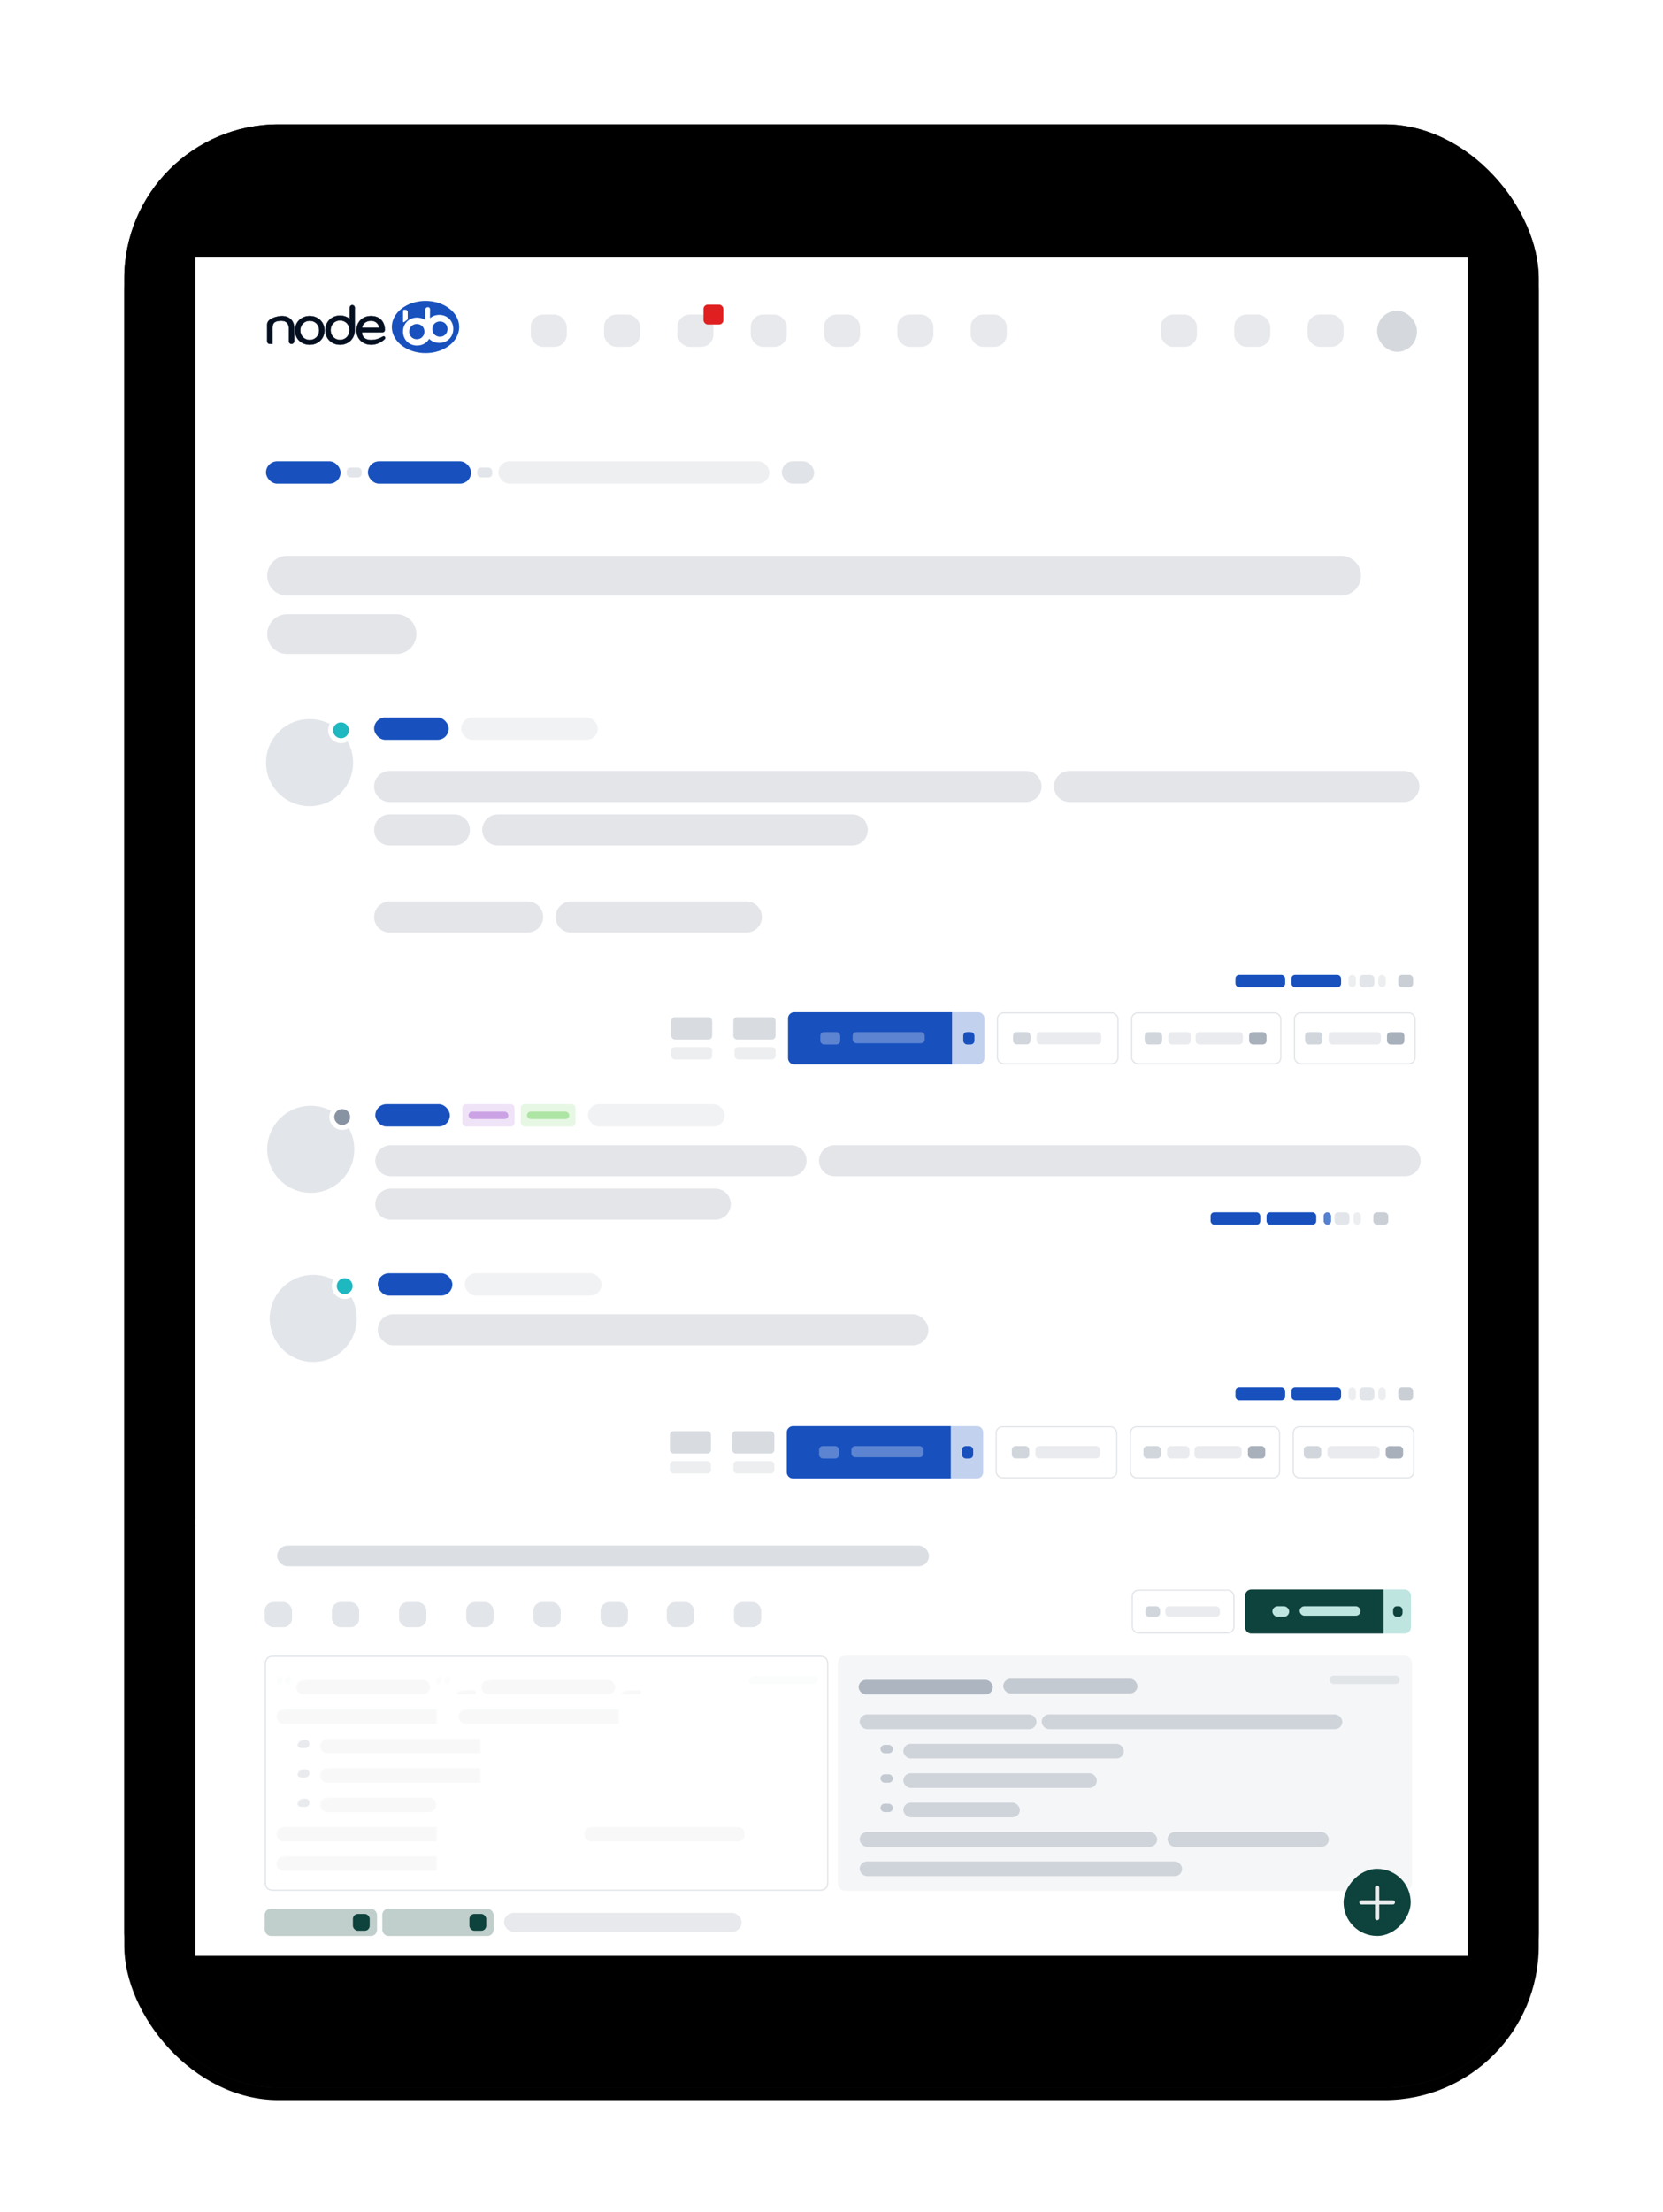 <svg xmlns="http://www.w3.org/2000/svg" xmlns:xlink="http://www.w3.org/1999/xlink" width="1338" height="1779" viewBox="0 0 1338 1779">
  <defs>
    <rect id="tablet-view-dark-b" width="1138" height="1579" x="0" y="0" rx="124"/>
    <filter id="tablet-view-dark-a" width="112.5%" height="109%" x="-6.2%" y="-3.9%" filterUnits="objectBoundingBox">
      <feOffset dy="10" in="SourceAlpha" result="shadowOffsetOuter1"/>
      <feGaussianBlur in="shadowOffsetOuter1" result="shadowBlurOuter1" stdDeviation="22"/>
      <feColorMatrix in="shadowBlurOuter1" values="0 0 0 0 0   0 0 0 0 0   0 0 0 0 0  0 0 0 0.44 0"/>
    </filter>
    <filter id="tablet-view-dark-c" width="109.7%" height="107%" x="-4.8%" y="-2.8%" filterUnits="objectBoundingBox">
      <feGaussianBlur in="SourceAlpha" result="shadowBlurInner1" stdDeviation="11"/>
      <feOffset in="shadowBlurInner1" result="shadowOffsetInner1"/>
      <feComposite in="shadowOffsetInner1" in2="SourceAlpha" k2="-1" k3="1" operator="arithmetic" result="shadowInnerInner1"/>
      <feColorMatrix in="shadowInnerInner1" result="shadowMatrixInner1" values="0 0 0 0 0   0 0 0 0 0   0 0 0 0 0  0 0 0 0.22 0"/>
      <feGaussianBlur in="SourceAlpha" result="shadowBlurInner2" stdDeviation="2"/>
      <feOffset in="shadowBlurInner2" result="shadowOffsetInner2"/>
      <feComposite in="shadowOffsetInner2" in2="SourceAlpha" k2="-1" k3="1" operator="arithmetic" result="shadowInnerInner2"/>
      <feColorMatrix in="shadowInnerInner2" result="shadowMatrixInner2" values="0 0 0 0 0   0 0 0 0 0   0 0 0 0 0  0 0 0 1 0"/>
      <feMerge>
        <feMergeNode in="shadowMatrixInner1"/>
        <feMergeNode in="shadowMatrixInner2"/>
      </feMerge>
    </filter>
    <polygon id="tablet-view-dark-d" points="0 1366 0 0 1024 0 1024 1366"/>
    <filter id="tablet-view-dark-e" width="105.9%" height="104.4%" x="-2.9%" y="-2.2%" filterUnits="objectBoundingBox">
      <feMorphology in="SourceAlpha" operator="dilate" radius="2" result="shadowSpreadOuter1"/>
      <feOffset in="shadowSpreadOuter1" result="shadowOffsetOuter1"/>
      <feGaussianBlur in="shadowOffsetOuter1" result="shadowBlurOuter1" stdDeviation="8"/>
      <feColorMatrix in="shadowBlurOuter1" values="0 0 0 0 0   0 0 0 0 0   0 0 0 0 0  0 0 0 0.347 0"/>
    </filter>
    <linearGradient id="tablet-view-dark-g" x1="50%" x2="50%" y1="1.152%" y2="100%">
      <stop offset="0%" stop-color="#2A2A2A"/>
      <stop offset="100%"/>
    </linearGradient>
    <rect id="tablet-view-dark-i" width="1026" height="369" x="0" y="1032"/>
    <filter id="tablet-view-dark-h" width="104.5%" height="112.5%" x="-2.2%" y="-5.7%" filterUnits="objectBoundingBox">
      <feOffset dy="2" in="SourceAlpha" result="shadowOffsetOuter1"/>
      <feGaussianBlur in="shadowOffsetOuter1" result="shadowBlurOuter1" stdDeviation="7"/>
      <feColorMatrix in="shadowBlurOuter1" result="shadowMatrixOuter1" values="0 0 0 0 0.529   0 0 0 0 0.573   0 0 0 0 0.635  0 0 0 0.339 0"/>
      <feMorphology in="SourceAlpha" operator="dilate" radius=".5" result="shadowSpreadOuter2"/>
      <feOffset dy="2" in="shadowSpreadOuter2" result="shadowOffsetOuter2"/>
      <feGaussianBlur in="shadowOffsetOuter2" result="shadowBlurOuter2" stdDeviation="1"/>
      <feColorMatrix in="shadowBlurOuter2" result="shadowMatrixOuter2" values="0 0 0 0 0.529   0 0 0 0 0.573   0 0 0 0 0.635  0 0 0 1 0"/>
      <feMerge>
        <feMergeNode in="shadowMatrixOuter1"/>
        <feMergeNode in="shadowMatrixOuter2"/>
      </feMerge>
    </filter>
    <path id="tablet-view-dark-j" d="M7.692,-3.10752092e-16 L445.802,1.68381641e-14 C448.477,-9.78345822e-15 449.447,0.278 450.425,0.801 C451.402,1.324 452.17,2.092 452.693,3.069 C453.216,4.047 453.494,5.017 453.494,7.692 L453.494,181.497 C453.494,184.172 453.216,185.142 452.693,186.12 C452.17,187.097 451.402,187.865 450.425,188.388 C449.447,188.911 448.477,189.189 445.802,189.189 L7.692,189.189 C5.017,189.189 4.047,188.911 3.069,188.388 C2.092,187.865 1.324,187.097 0.801,186.12 C0.278,185.142 1.2037061e-16,184.172 -2.07168062e-16,181.497 L2.07168062e-16,7.692 C-1.2037061e-16,5.017 0.278,4.047 0.801,3.069 C1.324,2.092 2.092,1.324 3.069,0.801 C4.047,0.278 5.017,1.80555915e-16 7.692,-3.10752092e-16 Z"/>
    <linearGradient id="tablet-view-dark-l" x1="50.007%" x2="50.007%" y1="-141.4%" y2="-47.015%">
      <stop offset="0%" stop-color="#2A6CBE"/>
      <stop offset="38.688%" stop-color="#2062BC"/>
      <stop offset="49.182%" stop-color="#1F5FBC"/>
      <stop offset="66.583%" stop-color="#1C5ABD"/>
      <stop offset="85.354%" stop-color="#1956BC"/>
      <stop offset="100%" stop-color="#1851BE"/>
    </linearGradient>
    <linearGradient id="tablet-view-dark-m" x1="50.007%" x2="50.007%" y1="-141.4%" y2="-47.015%">
      <stop offset="0%" stop-color="#2A6CBE"/>
      <stop offset="38.688%" stop-color="#2062BC"/>
      <stop offset="49.182%" stop-color="#1F5FBC"/>
      <stop offset="66.583%" stop-color="#1C5ABD"/>
      <stop offset="85.354%" stop-color="#1956BC"/>
      <stop offset="100%" stop-color="#1851BE"/>
    </linearGradient>
  </defs>
  <g fill="none" fill-rule="evenodd">
    <g transform="translate(100 100)">
      <use fill="#000" filter="url(#tablet-view-dark-a)" xlink:href="#tablet-view-dark-b"/>
      <use fill="#242424" xlink:href="#tablet-view-dark-b"/>
      <use fill="#000" filter="url(#tablet-view-dark-c)" xlink:href="#tablet-view-dark-b"/>
      <circle cx="10" cy="10" r="10" fill="#000" transform="translate(559 52)"/>
      <circle cx="33.5" cy="33.5" r="33.5" fill="#000" transform="translate(535 1489)"/>
    </g>
    <g transform="translate(157 207)">
      <mask id="tablet-view-dark-f" fill="#fff">
        <use xlink:href="#tablet-view-dark-d"/>
      </mask>
      <use fill="#000" filter="url(#tablet-view-dark-e)" xlink:href="#tablet-view-dark-d"/>
      <g mask="url(#tablet-view-dark-f)">
        <g transform="translate(0 -17)">
          <path fill="url(#tablet-view-dark-g)" stroke="#000" stroke-width="4" d="M2,1381 L1022,1381 L1022,19 L2,19 L2,1381 Z"/>
          <rect width="1026" height="1401" fill="#FFF"/>
          <use fill="#000" filter="url(#tablet-view-dark-h)" xlink:href="#tablet-view-dark-i"/>
          <use fill="#FFF" xlink:href="#tablet-view-dark-i"/>
          <g transform="translate(56 1046)">
            <g transform="translate(0 299.074)">
              <rect width="90.361" height="21.959" fill="#0E423C" opacity=".26" rx="5"/>
              <rect width="13.512" height="13.514" x="70.938" y="4.223" fill="#0E423C" rx="4"/>
              <rect width="89.517" height="21.959" x="94.583" fill="#0E423C" opacity=".26" rx="5"/>
              <rect width="13.512" height="13.514" x="164.677" y="4.223" fill="#0E423C" rx="4"/>
              <rect width="191.116" height="15.203" x="192.545" y="3.378" fill="#8792A2" fill-opacity=".201" rx="7.601"/>
            </g>
            <g transform="translate(0 42.318)">
              <g fill="#8792A2" opacity=".24" transform="translate(0 10.135)">
                <rect width="21.957" height="20.27" rx="7"/>
                <rect width="21.957" height="20.27" x="54.048" rx="7"/>
                <rect width="21.957" height="20.27" x="108.095" rx="7"/>
                <rect width="21.957" height="20.27" x="162.143" rx="7"/>
                <rect width="21.957" height="20.27" x="216.191" rx="7"/>
                <rect width="21.957" height="20.27" x="270.239" rx="7"/>
                <rect width="21.957" height="20.27" x="323.442" rx="7"/>
                <rect width="21.957" height="20.27" x="377.489" rx="7"/>
              </g>
              <g transform="translate(697.493)">
                <g transform="translate(91.265)">
                  <path fill="#0E423C" d="M5,0 L111.473,0 L111.473,0 L111.473,35.473 L5,35.473 C2.239,35.473 3.38176876e-16,33.234 0,30.473 L0,5 C-3.38176876e-16,2.239 2.239,5.07265313e-16 5,0 Z"/>
                  <rect width="13.512" height="8.446" x="21.957" y="13.514" fill="#BFE5E1" rx="4.223"/>
                  <rect width="48.981" height="7.601" x="43.914" y="13.514" fill="#BFE5E1" rx="3.801"/>
                  <path fill="#BFE5E1" d="M111.473,0 L128.43,0 C131.192,-5.07265313e-16 133.43,2.239 133.43,5 L133.43,30.473 C133.43,33.234 131.192,35.473 128.43,35.473 L111.473,35.473 L111.473,35.473 L111.473,0 Z"/>
                  <rect width="7.6" height="8.446" x="119.074" y="13.514" fill="#0E423C" rx="3"/>
                </g>
                <rect width="81.761" height="34.473" x=".5" y=".538" stroke="#8792A2" stroke-opacity=".24" rx="5"/>
                <rect width="43.914" height="8.446" x="27.084" y="13.514" fill="#8792A2" opacity=".176" rx="3"/>
                <rect width="11.823" height="8.446" x="11.038" y="13.514" fill="#8792A2" opacity=".376" rx="3"/>
              </g>
            </g>
            <g transform="translate(0 95.527)">
              <g fill="#8792A2" transform="translate(461.094)">
                <path d="M7.692,1.42664977e-16 L454.247,1.72915811e-14 C456.922,-1.00469066e-14 457.892,0.278 458.87,0.801 C459.847,1.324 460.615,2.092 461.138,3.069 C461.661,4.047 461.939,5.017 461.939,7.692 L461.939,181.497 C461.939,184.172 461.661,185.142 461.138,186.12 C460.615,187.097 459.847,187.865 458.87,188.388 C457.892,188.911 456.922,189.189 454.247,189.189 L7.692,189.189 C5.017,189.189 4.047,188.911 3.069,188.388 C2.092,187.865 1.324,187.097 0.801,186.12 C0.278,185.142 -1.43077765e-16,184.172 2.46249008e-16,181.497 L6.60585131e-16,7.692 C-3.83818985e-16,5.017 0.278,4.047 0.801,3.069 C1.324,2.092 2.092,1.324 3.069,0.801 C4.047,0.278 5.017,-8.28924603e-17 7.692,1.42664977e-16 Z" opacity=".081"/>
                <rect width="142.264" height="11.824" x="17.574" y="47.297" opacity=".341" rx="5.912"/>
                <rect width="241.848" height="11.824" x="164.022" y="47.297" opacity=".341" rx="5.912"/>
                <rect width="177.411" height="11.824" x="52.721" y="70.946" opacity=".341" rx="5.912"/>
                <rect width="93.727" height="11.824" x="52.721" y="118.243" opacity=".341" rx="5.912"/>
                <rect width="155.653" height="11.824" x="52.721" y="94.595" opacity=".341" rx="5.912"/>
                <rect width="10.042" height="6.757" x="34.311" y="71.791" opacity=".441" rx="3.378"/>
                <rect width="10.042" height="6.757" x="34.311" y="119.088" opacity=".441" rx="3.378"/>
                <rect width="10.042" height="6.757" x="34.311" y="95.439" opacity=".441" rx="3.378"/>
                <rect width="239.338" height="11.824" x="17.574" y="141.892" opacity=".341" rx="5.912"/>
                <rect width="129.711" height="11.824" x="265.28" y="141.892" opacity=".341" rx="5.912"/>
                <rect width="259.422" height="11.824" x="17.574" y="165.54" opacity=".341" rx="5.912"/>
                <rect width="107.953" height="11.824" x="16.737" y="19.426" opacity=".641" rx="5.912"/>
                <rect width="107.953" height="11.824" x="133.059" y="18.581" opacity=".441" rx="5.912"/>
                <rect width="56.069" height="6.757" x="395.828" y="16.047" opacity=".178" rx="3"/>
              </g>
              <mask id="tablet-view-dark-k" fill="#fff">
                <use xlink:href="#tablet-view-dark-j"/>
              </mask>
              <path stroke="#8792A2" stroke-opacity=".24" d="M7.692,0.5 C5.329,0.5 4.334,0.692 3.305,1.242 C2.415,1.719 1.719,2.415 1.242,3.305 C0.692,4.334 0.5,5.329 0.5,7.692 L0.5,181.497 C0.5,183.86 0.692,184.855 1.242,185.884 C1.719,186.774 2.415,187.47 3.305,187.947 C4.334,188.497 5.329,188.689 7.692,188.689 L445.802,188.689 C448.165,188.689 449.16,188.497 450.189,187.947 C451.079,187.47 451.775,186.774 452.252,185.884 C452.802,184.855 452.994,183.86 452.994,181.497 L452.994,7.692 C452.994,5.329 452.802,4.334 452.252,3.305 C451.775,2.415 451.079,1.719 450.189,1.242 C449.16,0.692 448.165,0.5 445.802,0.5 L7.692,0.5 Z"/>
              <rect width="107.935" height="11.824" x="25.101" y="19.426" fill="#8792A2" mask="url(#tablet-view-dark-k)" opacity=".241" rx="5.912"/>
              <rect width="107.935" height="11.824" x="174.035" y="19.426" fill="#8792A2" mask="url(#tablet-view-dark-k)" opacity=".241" rx="5.912"/>
              <rect width="16.734" height="3.378" x="153.117" y="27.872" fill="#8792A2" mask="url(#tablet-view-dark-k)" opacity=".241" rx="1.689"/>
              <rect width="16.734" height="3.378" x="286.153" y="27.872" fill="#8792A2" mask="url(#tablet-view-dark-k)" opacity=".241" rx="1.689"/>
              <rect width="5.02" height="6.757" x="9.204" y="16.047" fill="#8792A2" mask="url(#tablet-view-dark-k)" opacity=".161" rx="2.51"/>
              <rect width="5.02" height="6.757" x="15.897" y="16.047" fill="#8792A2" mask="url(#tablet-view-dark-k)" opacity=".161" rx="2.51"/>
              <rect width="5.02" height="6.757" x="137.22" y="16.047" fill="#8792A2" mask="url(#tablet-view-dark-k)" opacity=".161" rx="2.51"/>
              <rect width="5.02" height="6.757" x="143.913" y="16.047" fill="#8792A2" mask="url(#tablet-view-dark-k)" opacity=".161" rx="2.51"/>
              <rect width="142.24" height="11.824" x="9.204" y="43.074" fill="#8792A2" mask="url(#tablet-view-dark-k)" opacity=".241" rx="5.912"/>
              <rect width="241.808" height="11.824" x="155.627" y="43.074" fill="#8792A2" mask="url(#tablet-view-dark-k)" opacity=".241" rx="5.912"/>
              <rect width="177.381" height="11.824" x="44.345" y="66.723" fill="#8792A2" mask="url(#tablet-view-dark-k)" opacity=".241" rx="5.912"/>
              <rect width="93.711" height="11.824" x="44.345" y="114.02" fill="#8792A2" mask="url(#tablet-view-dark-k)" opacity=".241" rx="5.912"/>
              <rect width="155.627" height="11.824" x="44.345" y="90.372" fill="#8792A2" mask="url(#tablet-view-dark-k)" opacity=".241" rx="5.912"/>
              <rect width="10.04" height="6.757" x="25.938" y="67.568" fill="#8792A2" mask="url(#tablet-view-dark-k)" opacity=".441" rx="3.378"/>
              <rect width="10.04" height="6.757" x="25.938" y="114.865" fill="#8792A2" mask="url(#tablet-view-dark-k)" opacity=".441" rx="3.378"/>
              <rect width="10.04" height="6.757" x="25.938" y="91.216" fill="#8792A2" mask="url(#tablet-view-dark-k)" opacity=".441" rx="3.378"/>
              <rect width="239.298" height="11.824" x="9.204" y="137.669" fill="#8792A2" mask="url(#tablet-view-dark-k)" opacity=".241" rx="5.912"/>
              <rect width="129.689" height="11.824" x="256.868" y="137.669" fill="#8792A2" mask="url(#tablet-view-dark-k)" opacity=".241" rx="5.912"/>
              <rect width="259.379" height="11.824" x="9.204" y="161.317" fill="#8792A2" mask="url(#tablet-view-dark-k)" opacity=".241" rx="5.912"/>
              <rect width="56.059" height="6.757" x="389.068" y="16.047" fill="#8792A2" mask="url(#tablet-view-dark-k)" opacity=".178" rx="3"/>
            </g>
            <rect width="924" height="30.649" fill="#FFF" rx="14"/>
            <rect width="524.432" height="16.649" x="10" y="7" fill="#8792A2" opacity=".299" rx="8.324"/>
            <g transform="translate(868 267)">
              <rect width="54" height="54" fill="#0E423C" rx="27" transform="matrix(1 0 0 -1 0 54)"/>
              <path fill="#FFF" d="M26.998,13.499 C27.93,13.499 28.685,14.255 28.685,15.187 L28.685,25.311 L39.654,25.312 C40.586,25.312 41.342,26.067 41.342,26.999 C41.342,27.931 40.586,28.687 39.654,28.687 L28.685,28.686 L28.685,39.656 C28.685,40.588 27.93,41.343 26.998,41.343 C26.066,41.343 25.31,40.588 25.31,39.656 L25.31,28.686 L14.342,28.687 C13.41,28.687 12.654,27.931 12.654,26.999 C12.654,26.067 13.41,25.312 14.342,25.312 L25.31,25.311 L25.31,15.187 C25.31,14.255 26.066,13.499 26.998,13.499 Z" opacity=".904"/>
            </g>
          </g>
          <g transform="translate(1 17)">
            <rect width="1024" height="113" x=".672" y=".002" fill="#FFF" transform="rotate(180 512.672 56.502)"/>
            <path fill="#8792A2" d="M104.887,47.794 C113.723,47.794 120.887,54.957 120.887,63.794 C120.887,72.631 113.723,79.794 104.887,79.794 L16.887,79.794 C8.05,79.794 0.887,72.631 0.887,63.794 C0.887,54.957 8.05,47.794 16.887,47.794 L104.887,47.794 Z M864.887,0.794 C873.723,0.794 880.887,7.957 880.887,16.794 C880.887,25.631 873.723,32.794 864.887,32.794 L16.887,32.794 C8.05,32.794 0.887,25.631 0.887,16.794 C0.887,7.957 8.05,0.794 16.887,0.794 L864.887,0.794 Z" opacity=".238" transform="translate(56.113 239.206)"/>
            <ellipse cx="35.031" cy="35.029" fill="#8792A2" opacity=".24" rx="35.031" ry="35.029" transform="translate(56.036 371.304)"/>
            <ellipse cx="10.361" cy="10.361" fill="#1EB8C1" stroke="#FFF" stroke-width="4" rx="8.361" ry="8.361" transform="translate(106 370)"/>
            <path fill="#8792A2" d="M65.449 35.484C72.356 35.484 77.955 41.083 77.955 47.99 77.955 54.897 72.356 60.496 65.449 60.496L13.393 60.496C6.486 60.496.887 54.897.887 47.99.887 41.083 6.486 35.484 13.393 35.484L65.449 35.484zM385.577 35.484C392.484 35.484 398.083 41.083 398.083 47.99 398.083 54.897 392.484 60.496 385.577 60.496L385.577 60.496 100.393 60.496C93.486 60.496 87.887 54.897 87.887 47.99 87.887 41.083 93.486 35.484 100.393 35.484L100.393 35.484zM525.381.496C532.288.496 537.887 6.095 537.887 13.002 537.887 19.909 532.288 25.508 525.381 25.508L13.393 25.508C6.486 25.508.887 19.909.887 13.002.887 6.095 6.486.496 13.393.496L525.381.496zM829.381.496C836.288.496 841.887 6.095 841.887 13.002 841.887 19.909 836.288 25.508 829.381 25.508L560.393 25.508C553.486 25.508 547.887 19.909 547.887 13.002 547.887 6.095 553.486.496 560.393.496L829.381.496zM124.387 105.496C131.29 105.496 136.887 111.093 136.887 117.996 136.887 124.9 131.29 130.496 124.387 130.496L13.387 130.496C6.483 130.496.887 124.9.887 117.996.887 111.093 6.483 105.496 13.387 105.496L124.387 105.496zM300.387 105.496C307.29 105.496 312.887 111.093 312.887 117.996 312.887 124.9 307.29 130.496 300.387 130.496L300.387 130.496 159.387 130.496C152.483 130.496 146.887 124.9 146.887 117.996 146.887 111.093 152.483 105.496 159.387 105.496L159.387 105.496z" opacity=".238" transform="translate(142.113 412.504)"/>
            <g transform="translate(57 681)">
              <ellipse cx="35.031" cy="36.333" fill="#8792A2" opacity=".24" rx="35.031" ry="35.029"/>
              <ellipse cx="60.326" cy="10.361" fill="#8792A2" stroke="#FFF" stroke-width="4" rx="8.361" ry="8.361"/>
              <path fill="#8792A2" d="M360.458,67.988 C367.365,67.988 372.964,73.587 372.964,80.494 C372.964,87.401 367.365,93 360.458,93 L99.47,93 C92.564,93 86.964,87.401 86.964,80.494 C86.964,73.587 92.564,67.988 99.47,67.988 L360.458,67.988 Z M421.458,33 C428.365,33 433.964,38.599 433.964,45.506 C433.964,52.413 428.365,58.012 421.458,58.012 L99.47,58.012 C92.564,58.012 86.964,52.413 86.964,45.506 C86.964,38.599 92.564,33 99.47,33 L421.458,33 Z M915.458,33 C922.365,33 927.964,38.599 927.964,45.506 C927.964,52.413 922.365,58.012 915.458,58.012 L456.47,58.012 C449.564,58.012 443.964,52.413 443.964,45.506 C443.964,38.599 449.564,33 456.47,33 L915.458,33 Z" opacity=".238"/>
              <rect width="60" height="18" x="86.964" fill="#1851BE" rx="9"/>
              <rect width="42" height="18" x="156.964" fill="#EFE3F7" rx="3"/>
              <rect width="44" height="18" x="204" fill="#E6F7E3" rx="3"/>
              <rect width="32" height="6" x="161.964" y="6" fill="#CBA3E5" rx="3"/>
              <rect width="34" height="6" x="209" y="6" fill="#ADE5A4" rx="3"/>
              <rect width="110" height="18" x="258" fill="#8792A2" opacity=".12" rx="9"/>
            </g>
            <g transform="translate(382 607)">
              <g transform="translate(94)">
                <path fill="url(#tablet-view-dark-l)" d="M5,0 L132,0 L132,0 L132,42 L5,42 C2.239,42 3.38176876e-16,39.761 0,37 L0,5 C-3.38176876e-16,2.239 2.239,5.07265313e-16 5,0 Z"/>
                <rect width="16" height="10" x="26" y="16" fill="#5C84D1" rx="3"/>
                <rect width="58" height="9" x="52" y="16" fill="#5C84D1" rx="3"/>
                <path fill="url(#tablet-view-dark-m)" d="M132,0 L153,0 C155.761,-5.07265313e-16 158,2.239 158,5 L158,37 C158,39.761 155.761,42 153,42 L132,42 L132,42 L132,0 Z" opacity=".262"/>
                <rect width="9" height="10" x="141" y="16" fill="#1851BE" rx="3"/>
              </g>
              <rect width="34" height="18" x="50" y="4" fill="#8792A2" opacity=".322" rx="3"/>
              <rect width="33" height="18" y="4" fill="#8792A2" opacity=".322" rx="3"/>
              <rect width="33" height="10.008" y="28.047" fill="#ECEEF0" rx="3"/>
              <rect width="33" height="10.008" x="51" y="28.047" fill="#ECEEF0" rx="3"/>
              <g transform="translate(261.872)">
                <rect width="97" height="41" x=".628" y=".5" stroke="#8792A2" stroke-opacity=".24" rx="5"/>
                <rect width="52" height="10" x="32.199" y="15.955" fill="#8792A2" opacity=".176" rx="3"/>
                <rect width="14" height="10" x="13.199" y="15.955" fill="#8792A2" opacity=".376" rx="3"/>
                <rect width="120" height="41" x="108.628" y=".5" stroke="#8792A2" stroke-opacity=".24" rx="5"/>
                <rect width="18" height="10" x="138.128" y="16" fill="#8792A2" opacity=".176" rx="3"/>
                <rect width="38" height="10" x="160.128" y="16" fill="#8792A2" opacity=".176" rx="3" transform="matrix(-1 0 0 1 358.256 0)"/>
                <rect width="14" height="10" x="119.128" y="16" fill="#8792A2" opacity=".376" rx="3"/>
                <rect width="14" height="10" x="203.128" y="16" fill="#8792A2" opacity=".725" rx="3"/>
                <rect width="14" height="10" x="314.057" y="16.045" fill="#8792A2" opacity=".725" rx="3"/>
                <rect width="97" height="41" x="239.628" y=".5" stroke="#8792A2" stroke-opacity=".24" rx="5"/>
                <rect width="42" height="10" x="267.128" y="16" fill="#8792A2" opacity=".176" rx="3"/>
                <rect width="14" height="10" x="248.128" y="16" fill="#8792A2" opacity=".376" rx="3"/>
              </g>
            </g>
            <g transform="translate(381 940)">
              <g transform="translate(94)">
                <path fill="url(#tablet-view-dark-l)" d="M5,0 L132,0 L132,0 L132,42 L5,42 C2.239,42 3.38176876e-16,39.761 0,37 L0,5 C-3.38176876e-16,2.239 2.239,5.07265313e-16 5,0 Z"/>
                <rect width="16" height="10" x="26" y="16" fill="#5C84D1" rx="3"/>
                <rect width="58" height="9" x="52" y="16" fill="#5C84D1" rx="3"/>
                <path fill="url(#tablet-view-dark-m)" d="M132,0 L153,0 C155.761,-5.07265313e-16 158,2.239 158,5 L158,37 C158,39.761 155.761,42 153,42 L132,42 L132,42 L132,0 Z" opacity=".262"/>
                <rect width="9" height="10" x="141" y="16" fill="#1851BE" rx="3"/>
              </g>
              <rect width="34" height="18" x="50" y="4" fill="#8792A2" opacity=".322" rx="3"/>
              <rect width="33" height="18" y="4" fill="#8792A2" opacity=".322" rx="3"/>
              <rect width="33" height="10.008" y="28.047" fill="#ECEEF0" rx="3"/>
              <rect width="33" height="10.008" x="51" y="28.047" fill="#ECEEF0" rx="3"/>
              <g transform="translate(261.872)">
                <rect width="97" height="41" x=".628" y=".5" stroke="#8792A2" stroke-opacity=".24" rx="5"/>
                <rect width="52" height="10" x="32.199" y="15.955" fill="#8792A2" opacity=".176" rx="3"/>
                <rect width="14" height="10" x="13.199" y="15.955" fill="#8792A2" opacity=".376" rx="3"/>
                <rect width="120" height="41" x="108.628" y=".5" stroke="#8792A2" stroke-opacity=".24" rx="5"/>
                <rect width="18" height="10" x="138.128" y="16" fill="#8792A2" opacity=".176" rx="3"/>
                <rect width="38" height="10" x="160.128" y="16" fill="#8792A2" opacity=".176" rx="3" transform="matrix(-1 0 0 1 358.256 0)"/>
                <rect width="14" height="10" x="119.128" y="16" fill="#8792A2" opacity=".376" rx="3"/>
                <rect width="14" height="10" x="203.128" y="16" fill="#8792A2" opacity=".725" rx="3"/>
                <rect width="14" height="10" x="314.057" y="16.045" fill="#8792A2" opacity=".725" rx="3"/>
                <rect width="97" height="41" x="239.628" y=".5" stroke="#8792A2" stroke-opacity=".24" rx="5"/>
                <rect width="42" height="10" x="267.128" y="16" fill="#8792A2" opacity=".176" rx="3"/>
                <rect width="14" height="10" x="248.128" y="16" fill="#8792A2" opacity=".376" rx="3"/>
              </g>
            </g>
            <g transform="translate(836 577)">
              <rect width="40" height="10.008" fill="#1851BE" rx="3"/>
              <rect width="40" height="10.008" x="45" fill="#1851BE" rx="3"/>
              <rect width="6" height="10.008" x="114.949" fill="#8792A2" opacity=".164" rx="3"/>
              <rect width="6" height="10.008" x="90.949" fill="#8792A2" opacity=".164" rx="3"/>
              <rect width="12" height="10.008" x="99.753" y=".039" fill="#8792A2" opacity=".241" rx="3"/>
              <rect width="12" height="10.008" x="130.949" fill="#8792A2" opacity=".44" rx="3"/>
            </g>
            <g transform="translate(59 817)">
              <ellipse cx="35.031" cy="36.333" fill="#8792A2" opacity=".24" rx="35.031" ry="35.029"/>
              <ellipse cx="60.326" cy="10.361" fill="#1EB8C1" stroke="#FFF" stroke-width="4" rx="8.361" ry="8.361"/>
              <rect width="443" height="25" x="86.964" y="33" fill="#8792A2" opacity=".238" rx="12.5"/>
              <rect width="60" height="18" x="86.964" fill="#1851BE" rx="9"/>
              <rect width="110" height="18" x="156.964" fill="#8792A2" opacity=".12" rx="9"/>
            </g>
            <g transform="translate(836 909)">
              <rect width="40" height="10.008" fill="#1851BE" rx="3"/>
              <rect width="40" height="10.008" x="45" fill="#1851BE" rx="3"/>
              <rect width="6" height="10.008" x="114.949" fill="#8792A2" opacity=".164" rx="3"/>
              <rect width="6" height="10.008" x="90.949" fill="#8792A2" opacity=".164" rx="3"/>
              <rect width="12" height="10.008" x="99.753" y=".039" fill="#8792A2" opacity=".241" rx="3"/>
              <rect width="12" height="10.008" x="130.949" fill="#8792A2" opacity=".44" rx="3"/>
            </g>
            <g transform="translate(56.316 25.002)">
              <g fill-rule="nonzero" transform="translate(.682 10)">
                <path fill="#1851BE" d="M127.355,9.23705556e-14 C142.32,9.23705556e-14 154.452,9.402 154.452,21 C154.452,32.598 142.32,42 127.355,42 C112.39,42 100.258,32.598 100.258,21 C100.258,9.402 112.39,9.23705556e-14 127.355,9.23705556e-14 Z M129.659,5.069 L129.14,5.069 C128.036,5.069 127.14,5.964 127.14,7.069 L127.14,7.069 L127.141,15.425 C125.314,14.157 123.045,13.428 120.515,13.428 C114.055,13.428 109.234,18.243 109.234,24.679 C109.234,31.114 114.055,35.929 120.515,35.929 C124.836,35.929 128.393,33.805 130.295,30.493 L130.295,30.493 L130.43,30.628 C132.438,32.594 135.23,33.77 138.422,33.77 C144.929,33.77 149.704,28.954 149.704,22.518 C149.704,16.082 144.929,11.266 138.422,11.266 C135.521,11.266 132.95,12.238 130.997,13.891 C130.879,13.992 130.997,10.34 130.997,6.817 C130.997,5.607 130.103,5.069 129.659,5.069 L129.659,5.069 Z M120.355,18.58 C123.944,18.58 126.468,21.248 126.468,24.705 C126.468,28.086 123.944,30.829 120.355,30.829 C116.766,30.829 114.242,28.086 114.242,24.705 C114.242,21.248 116.766,18.58 120.355,18.58 Z M138.954,16.552 C142.543,16.552 145.067,19.22 145.067,22.677 C145.067,26.059 142.543,28.802 138.954,28.802 C135.366,28.802 132.842,26.059 132.842,22.677 C132.842,19.22 135.366,16.552 138.954,16.552 Z M111.329,7.168 L110.006,7.168 C109.596,7.168 109.264,7.501 109.264,7.911 L109.264,7.911 L109.264,16.693 C109.264,16.798 109.297,16.9 109.358,16.985 C109.519,17.209 109.832,17.26 110.056,17.099 L110.056,17.099 L112.435,15.391 C112.827,15.109 113.06,14.656 113.06,14.173 L113.06,14.173 L113.06,8.902 C113.06,7.945 112.285,7.168 111.329,7.168 L111.329,7.168 Z"/>
                <path fill="#040F20" stroke="#040E1F" stroke-width=".275" d="M83.457 12.194C89.822 12.194 94.37 15.867 94.606 23.074L94.615 23.425 94.615 23.425C94.628 24.407 93.842 25.213 92.861 25.226L76.2 25.226C76.2 28.114 77.771 31.435 83.704 31.435 86.735 31.435 89.704 30.6 92.61 28.931L93.025 28.687C93.61 28.335 94.37 28.523 94.723 29.108 94.97 29.518 94.956 30.028 94.699 30.422L94.615 30.536 94.615 30.536C94.166 31.076 90.016 35.226 83.704 35.226 76.842 35.226 71.807 30.392 71.807 23.662 71.807 17.122 76.595 12.194 83.457 12.194zM83.457 15.985C79.508 15.985 76.793 18.26 76.25 21.672L90.171 21.672C89.628 18.26 87.209 15.985 83.457 15.985zM68.426 3.387C69.527 3.387 70.42 4.28 70.42 5.381L70.42 22.626C70.441 22.927 70.452 23.232 70.452 23.541 70.452 30.225 65.385 35.226 58.597 35.226 51.759 35.226 46.742 30.225 46.742 23.541 46.742 16.856 51.759 11.855 58.597 11.855 61.662 11.855 64.377 12.875 66.432 14.609L66.431 5.381C66.431 4.28 67.324 3.387 68.426 3.387zM58.597 15.702C54.121 15.702 50.972 19.116 50.972 23.541 50.972 27.868 54.121 31.379 58.597 31.379 63.073 31.379 66.221 27.868 66.221 23.541 66.221 19.116 63.073 15.702 58.597 15.702zM34.21 12.194C40.998 12.194 46.065 17.122 46.065 23.71 46.065 30.297 40.998 35.226 34.21 35.226 27.372 35.226 22.355 30.297 22.355 23.71 22.355 17.122 27.372 12.194 34.21 12.194zM34.21 15.985C29.733 15.985 26.585 19.35 26.585 23.71 26.585 27.975 29.733 31.435 34.21 31.435 38.686 31.435 41.834 27.975 41.834 23.71 41.834 19.35 38.686 15.985 34.21 15.985zM11.846 12.194C18.04 12.194 21.677 16.211 21.677 21.74L21.677 32.435C21.677 33.602 20.731 34.548 19.564 34.548L19.45 34.548C18.346 34.548 17.45 33.653 17.45 32.548L17.45 22.071 17.45 22.071C17.45 18.479 15.533 15.975 11.404 15.975 4.227 15.975 4.227 19.24 4.227 23.253L4.227 34.548 2 34.548C.895 34.548 1.13378019e-13 33.653 1.13686838e-13 32.548 1.13686838e-13 27.998 1.13686838e-13 23.448 1.13686838e-13 18.897 1.13686838e-13 14.119 8.307 12.194 11.846 12.194z"/>
              </g>
              <g transform="translate(212.682 13)">
                <g fill="#8792A2" opacity=".499" transform="translate(0 4)">
                  <rect width="29" height="26" y="4" opacity=".4" rx="10"/>
                  <rect width="29" height="26" x="59" y="4" opacity=".4" rx="10"/>
                  <rect width="29" height="26" x="295" y="4" opacity=".4" rx="10"/>
                  <rect width="29" height="26" x="118" y="4" opacity=".4" rx="10"/>
                  <rect width="29" height="26" x="177" y="4" opacity=".4" rx="10"/>
                  <rect width="29" height="26" x="354" y="4" opacity=".4" rx="10"/>
                  <rect width="29" height="26" x="625.002" y="3.998" opacity=".4" rx="10"/>
                  <rect width="29" height="26" x="566.002" y="3.998" opacity=".4" rx="10"/>
                  <rect width="29" height="26" x="507.002" y="3.998" opacity=".4" rx="10"/>
                  <rect width="32" height="33" x="681.002" y=".998" opacity=".7" rx="16"/>
                  <rect width="29" height="26" x="236" y="4" opacity=".4" rx="10"/>
                </g>
                <rect width="16" height="16" x="139" fill="#E02020" rx="3.5"/>
              </g>
              <g fill="#FFF" transform="translate(486.682)">
                <rect width="94" height="10" rx="3.5"/>
                <rect width="94" height="10" x="114" rx="3.5"/>
                <rect width="94" height="10" x="228" rx="3.5"/>
                <rect width="94" height="10" x="342" rx="3.5"/>
              </g>
            </g>
            <rect width="60" height="18" x="56" y="164" fill="#1851BE" rx="9"/>
            <rect width="12" height="8" x="121" y="169" fill="#8792A2" opacity=".241" rx="3"/>
            <rect width="83" height="18" x="138" y="164" fill="#1851BE" rx="9"/>
            <rect width="218" height="18" x="243" y="164" fill="#8792A2" opacity=".141" rx="9"/>
            <rect width="26" height="18" x="471" y="164" fill="#8792A2" opacity=".261" rx="9"/>
            <rect width="60" height="18" x="143" y="370" fill="#1851BE" rx="9"/>
            <rect width="110" height="18" x="213" y="370" fill="#8792A2" opacity=".12" rx="9"/>
            <rect width="12" height="8" x="226" y="169" fill="#8792A2" opacity=".241" rx="3"/>
            <g transform="translate(816 768)">
              <rect width="40" height="10.008" fill="#1851BE" rx="3"/>
              <rect width="40" height="10.008" x="45" fill="#1851BE" rx="3"/>
              <rect width="6" height="10.008" x="114.949" fill="#8792A2" opacity=".164" rx="3"/>
              <rect width="6" height="10.008" x="90.949" fill="#1851BE" opacity=".73" rx="3"/>
              <rect width="12" height="10.008" x="99.753" y=".039" fill="#8792A2" opacity=".241" rx="3"/>
              <rect width="12" height="10.008" x="130.949" fill="#8792A2" opacity=".44" rx="3"/>
            </g>
          </g>
        </g>
      </g>
    </g>
  </g>
</svg>
